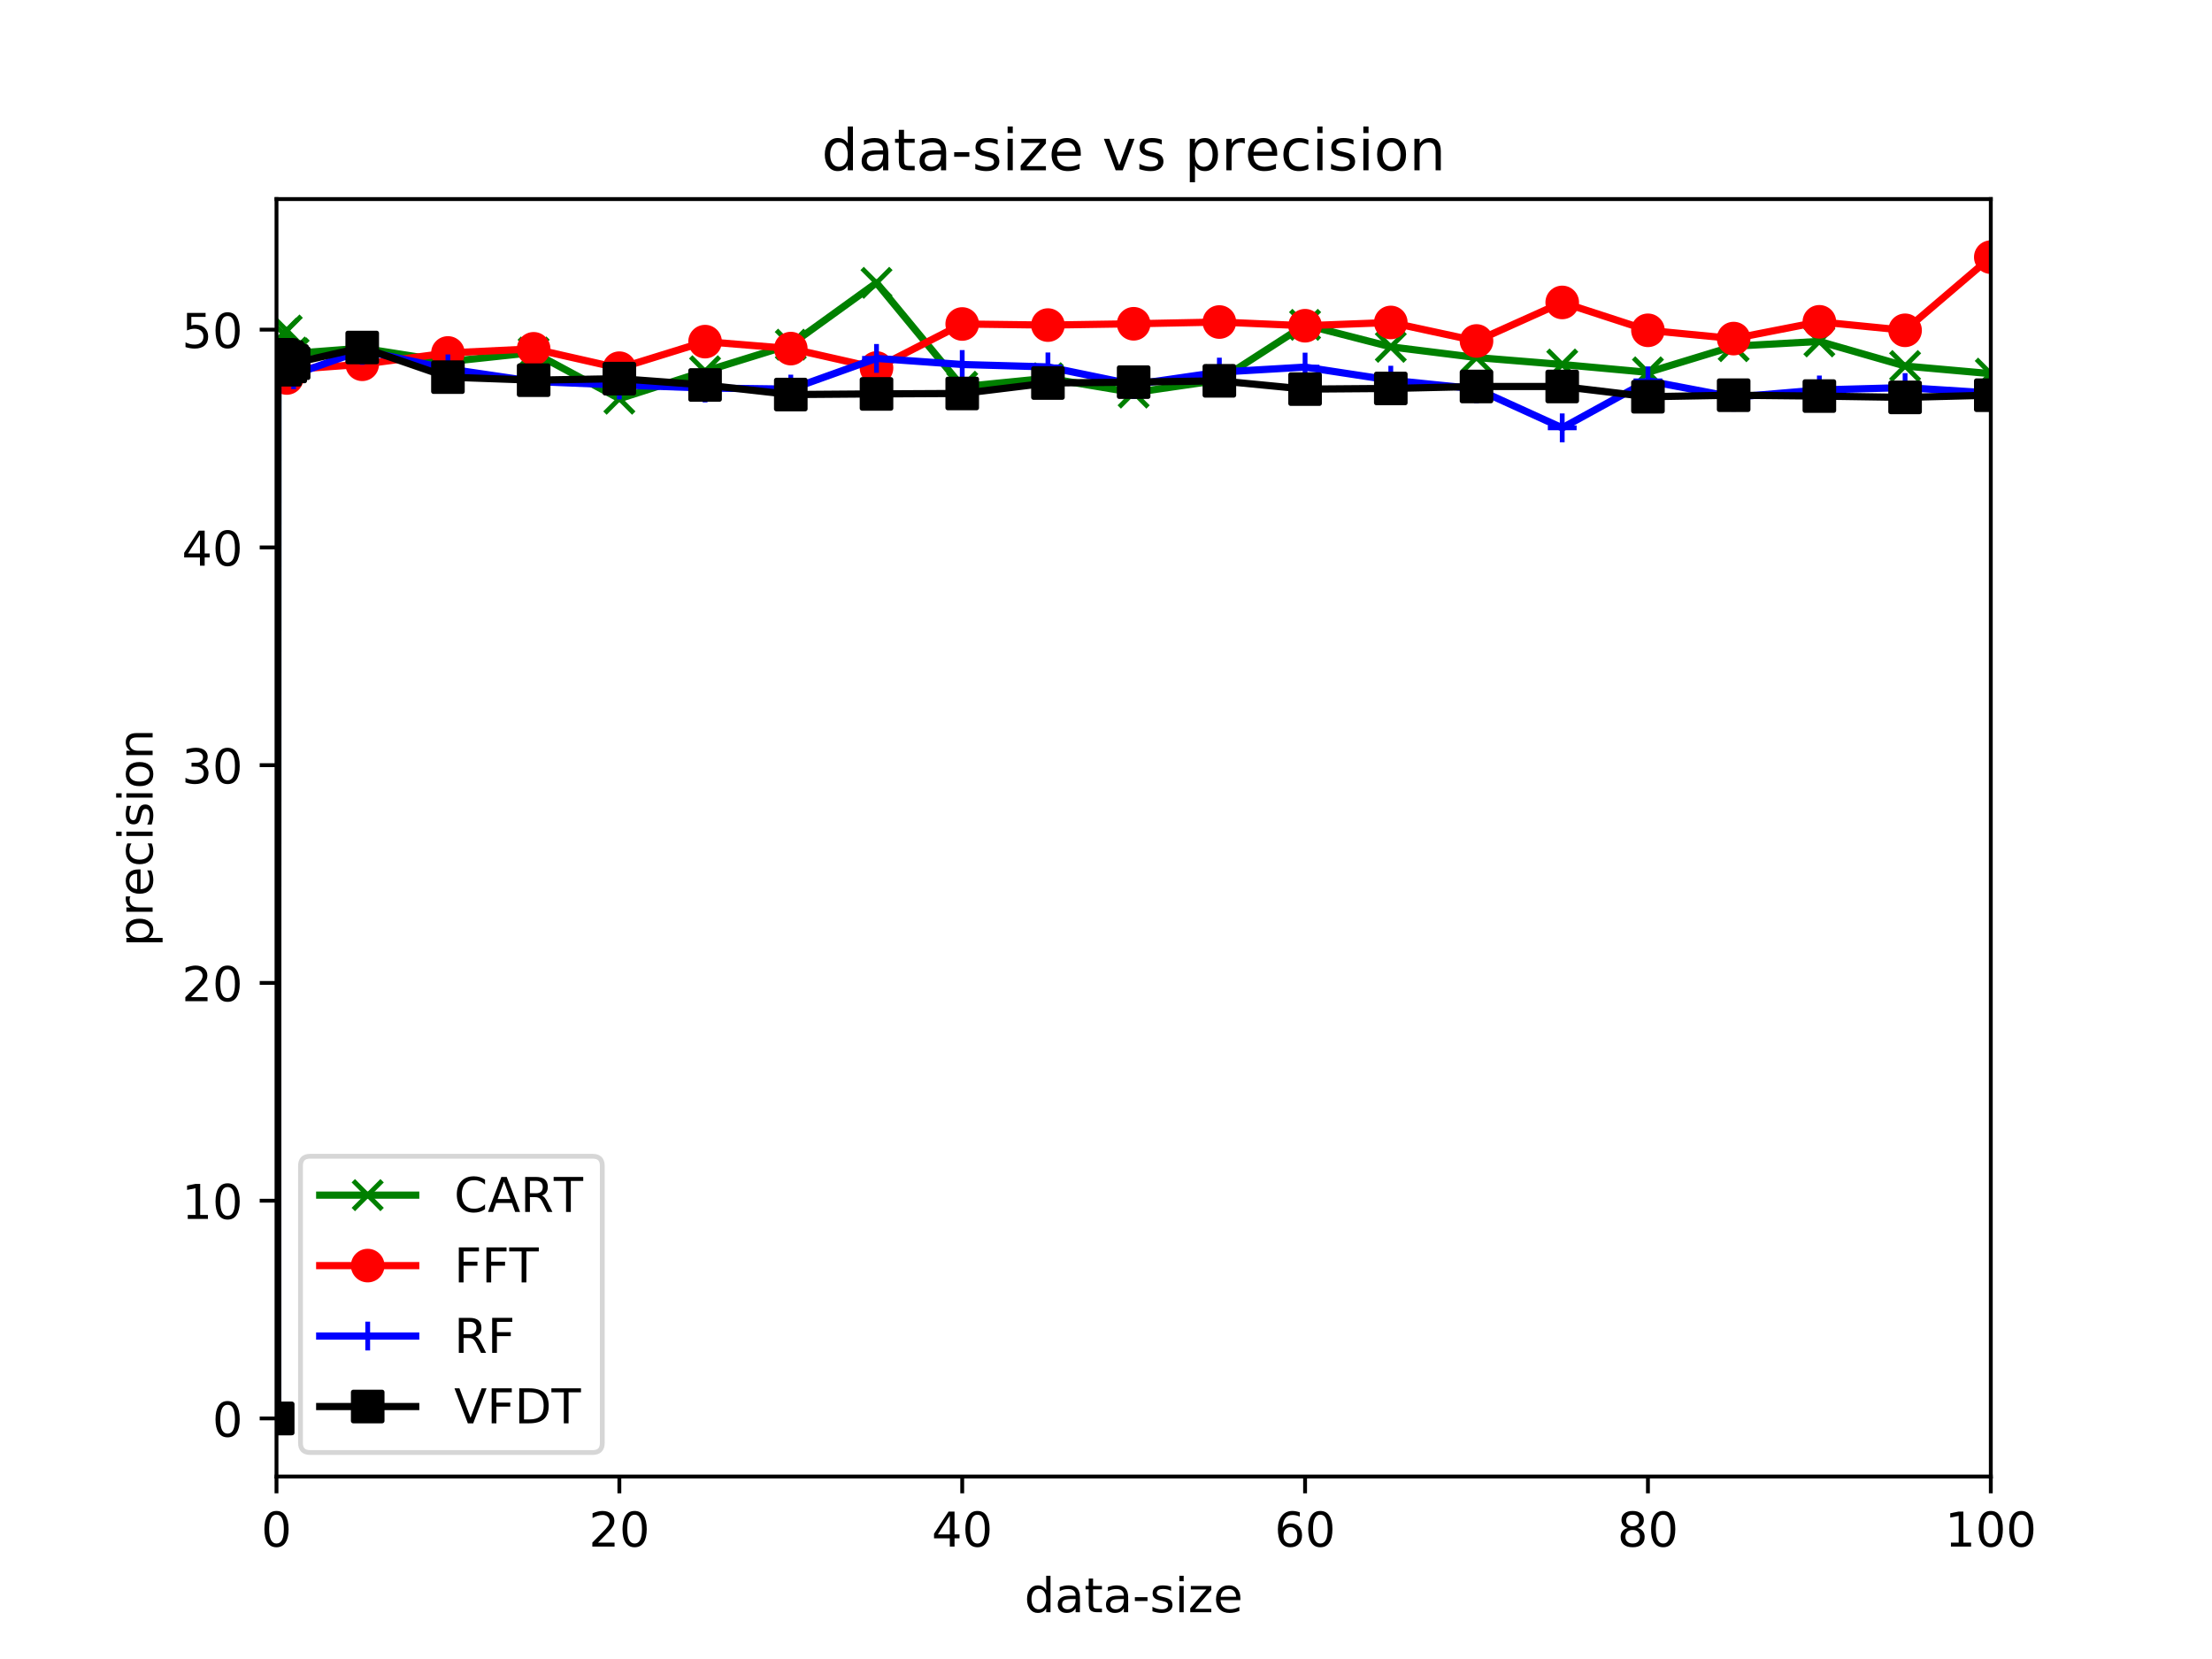 <?xml version="1.0" encoding="utf-8" standalone="no"?>
<!DOCTYPE svg PUBLIC "-//W3C//DTD SVG 1.1//EN"
  "http://www.w3.org/Graphics/SVG/1.1/DTD/svg11.dtd">
<!-- Created with matplotlib (https://matplotlib.org/) -->
<svg height="345.6pt" version="1.1" viewBox="0 0 460.8 345.6" width="460.8pt" xmlns="http://www.w3.org/2000/svg" xmlns:xlink="http://www.w3.org/1999/xlink">
 <defs>
  <style type="text/css">
*{stroke-linecap:butt;stroke-linejoin:round;}
  </style>
 </defs>
 <g id="figure_1">
  <g id="patch_1">
   <path d="M 0 345.6 
L 460.8 345.6 
L 460.8 0 
L 0 0 
z
" style="fill:#ffffff;"/>
  </g>
  <g id="axes_1">
   <g id="patch_2">
    <path d="M 57.6 307.584 
L 414.72 307.584 
L 414.72 41.472 
L 57.6 41.472 
z
" style="fill:#ffffff;"/>
   </g>
   <g id="matplotlib.axis_1">
    <g id="xtick_1">
     <g id="line2d_1">
      <defs>
       <path d="M 0 0 
L 0 3.5 
" id="mc6b68e8721" style="stroke:#000000;stroke-width:0.8;"/>
      </defs>
      <g>
       <use style="stroke:#000000;stroke-width:0.8;" x="57.6" xlink:href="#mc6b68e8721" y="307.584"/>
      </g>
     </g>
     <g id="text_1">
      <!-- 0 -->
      <defs>
       <path d="M 31.781 66.406 
Q 24.172 66.406 20.328 58.906 
Q 16.5 51.422 16.5 36.375 
Q 16.5 21.391 20.328 13.891 
Q 24.172 6.391 31.781 6.391 
Q 39.453 6.391 43.281 13.891 
Q 47.125 21.391 47.125 36.375 
Q 47.125 51.422 43.281 58.906 
Q 39.453 66.406 31.781 66.406 
z
M 31.781 74.219 
Q 44.047 74.219 50.516 64.516 
Q 56.984 54.828 56.984 36.375 
Q 56.984 17.969 50.516 8.266 
Q 44.047 -1.422 31.781 -1.422 
Q 19.531 -1.422 13.062 8.266 
Q 6.594 17.969 6.594 36.375 
Q 6.594 54.828 13.062 64.516 
Q 19.531 74.219 31.781 74.219 
z
" id="DejaVuSans-48"/>
      </defs>
      <g transform="translate(54.419 322.182)scale(0.1 -0.1)">
       <use xlink:href="#DejaVuSans-48"/>
      </g>
     </g>
    </g>
    <g id="xtick_2">
     <g id="line2d_2">
      <g>
       <use style="stroke:#000000;stroke-width:0.8;" x="129.024" xlink:href="#mc6b68e8721" y="307.584"/>
      </g>
     </g>
     <g id="text_2">
      <!-- 20 -->
      <defs>
       <path d="M 19.188 8.297 
L 53.609 8.297 
L 53.609 0 
L 7.328 0 
L 7.328 8.297 
Q 12.938 14.109 22.625 23.891 
Q 32.328 33.688 34.812 36.531 
Q 39.547 41.844 41.422 45.531 
Q 43.312 49.219 43.312 52.781 
Q 43.312 58.594 39.234 62.25 
Q 35.156 65.922 28.609 65.922 
Q 23.969 65.922 18.812 64.312 
Q 13.672 62.703 7.812 59.422 
L 7.812 69.391 
Q 13.766 71.781 18.938 73 
Q 24.125 74.219 28.422 74.219 
Q 39.75 74.219 46.484 68.547 
Q 53.219 62.891 53.219 53.422 
Q 53.219 48.922 51.531 44.891 
Q 49.859 40.875 45.406 35.406 
Q 44.188 33.984 37.641 27.219 
Q 31.109 20.453 19.188 8.297 
z
" id="DejaVuSans-50"/>
      </defs>
      <g transform="translate(122.662 322.182)scale(0.1 -0.1)">
       <use xlink:href="#DejaVuSans-50"/>
       <use x="63.623" xlink:href="#DejaVuSans-48"/>
      </g>
     </g>
    </g>
    <g id="xtick_3">
     <g id="line2d_3">
      <g>
       <use style="stroke:#000000;stroke-width:0.8;" x="200.448" xlink:href="#mc6b68e8721" y="307.584"/>
      </g>
     </g>
     <g id="text_3">
      <!-- 40 -->
      <defs>
       <path d="M 37.797 64.312 
L 12.891 25.391 
L 37.797 25.391 
z
M 35.203 72.906 
L 47.609 72.906 
L 47.609 25.391 
L 58.016 25.391 
L 58.016 17.188 
L 47.609 17.188 
L 47.609 0 
L 37.797 0 
L 37.797 17.188 
L 4.891 17.188 
L 4.891 26.703 
z
" id="DejaVuSans-52"/>
      </defs>
      <g transform="translate(194.085 322.182)scale(0.1 -0.1)">
       <use xlink:href="#DejaVuSans-52"/>
       <use x="63.623" xlink:href="#DejaVuSans-48"/>
      </g>
     </g>
    </g>
    <g id="xtick_4">
     <g id="line2d_4">
      <g>
       <use style="stroke:#000000;stroke-width:0.8;" x="271.872" xlink:href="#mc6b68e8721" y="307.584"/>
      </g>
     </g>
     <g id="text_4">
      <!-- 60 -->
      <defs>
       <path d="M 33.016 40.375 
Q 26.375 40.375 22.484 35.828 
Q 18.609 31.297 18.609 23.391 
Q 18.609 15.531 22.484 10.953 
Q 26.375 6.391 33.016 6.391 
Q 39.656 6.391 43.531 10.953 
Q 47.406 15.531 47.406 23.391 
Q 47.406 31.297 43.531 35.828 
Q 39.656 40.375 33.016 40.375 
z
M 52.594 71.297 
L 52.594 62.312 
Q 48.875 64.062 45.094 64.984 
Q 41.312 65.922 37.594 65.922 
Q 27.828 65.922 22.672 59.328 
Q 17.531 52.734 16.797 39.406 
Q 19.672 43.656 24.016 45.922 
Q 28.375 48.188 33.594 48.188 
Q 44.578 48.188 50.953 41.516 
Q 57.328 34.859 57.328 23.391 
Q 57.328 12.156 50.688 5.359 
Q 44.047 -1.422 33.016 -1.422 
Q 20.359 -1.422 13.672 8.266 
Q 6.984 17.969 6.984 36.375 
Q 6.984 53.656 15.188 63.938 
Q 23.391 74.219 37.203 74.219 
Q 40.922 74.219 44.703 73.484 
Q 48.484 72.75 52.594 71.297 
z
" id="DejaVuSans-54"/>
      </defs>
      <g transform="translate(265.51 322.182)scale(0.1 -0.1)">
       <use xlink:href="#DejaVuSans-54"/>
       <use x="63.623" xlink:href="#DejaVuSans-48"/>
      </g>
     </g>
    </g>
    <g id="xtick_5">
     <g id="line2d_5">
      <g>
       <use style="stroke:#000000;stroke-width:0.8;" x="343.296" xlink:href="#mc6b68e8721" y="307.584"/>
      </g>
     </g>
     <g id="text_5">
      <!-- 80 -->
      <defs>
       <path d="M 31.781 34.625 
Q 24.75 34.625 20.719 30.859 
Q 16.703 27.094 16.703 20.516 
Q 16.703 13.922 20.719 10.156 
Q 24.75 6.391 31.781 6.391 
Q 38.812 6.391 42.859 10.172 
Q 46.922 13.969 46.922 20.516 
Q 46.922 27.094 42.891 30.859 
Q 38.875 34.625 31.781 34.625 
z
M 21.922 38.812 
Q 15.578 40.375 12.031 44.719 
Q 8.5 49.078 8.5 55.328 
Q 8.5 64.062 14.719 69.141 
Q 20.953 74.219 31.781 74.219 
Q 42.672 74.219 48.875 69.141 
Q 55.078 64.062 55.078 55.328 
Q 55.078 49.078 51.531 44.719 
Q 48 40.375 41.703 38.812 
Q 48.828 37.156 52.797 32.312 
Q 56.781 27.484 56.781 20.516 
Q 56.781 9.906 50.312 4.234 
Q 43.844 -1.422 31.781 -1.422 
Q 19.734 -1.422 13.25 4.234 
Q 6.781 9.906 6.781 20.516 
Q 6.781 27.484 10.781 32.312 
Q 14.797 37.156 21.922 38.812 
z
M 18.312 54.391 
Q 18.312 48.734 21.844 45.562 
Q 25.391 42.391 31.781 42.391 
Q 38.141 42.391 41.719 45.562 
Q 45.312 48.734 45.312 54.391 
Q 45.312 60.062 41.719 63.234 
Q 38.141 66.406 31.781 66.406 
Q 25.391 66.406 21.844 63.234 
Q 18.312 60.062 18.312 54.391 
z
" id="DejaVuSans-56"/>
      </defs>
      <g transform="translate(336.933 322.182)scale(0.1 -0.1)">
       <use xlink:href="#DejaVuSans-56"/>
       <use x="63.623" xlink:href="#DejaVuSans-48"/>
      </g>
     </g>
    </g>
    <g id="xtick_6">
     <g id="line2d_6">
      <g>
       <use style="stroke:#000000;stroke-width:0.8;" x="414.72" xlink:href="#mc6b68e8721" y="307.584"/>
      </g>
     </g>
     <g id="text_6">
      <!-- 100 -->
      <defs>
       <path d="M 12.406 8.297 
L 28.516 8.297 
L 28.516 63.922 
L 10.984 60.406 
L 10.984 69.391 
L 28.422 72.906 
L 38.281 72.906 
L 38.281 8.297 
L 54.391 8.297 
L 54.391 0 
L 12.406 0 
z
" id="DejaVuSans-49"/>
      </defs>
      <g transform="translate(405.176 322.182)scale(0.1 -0.1)">
       <use xlink:href="#DejaVuSans-49"/>
       <use x="63.623" xlink:href="#DejaVuSans-48"/>
       <use x="127.246" xlink:href="#DejaVuSans-48"/>
      </g>
     </g>
    </g>
    <g id="text_7">
     <!-- data-size -->
     <defs>
      <path d="M 45.406 46.391 
L 45.406 75.984 
L 54.391 75.984 
L 54.391 0 
L 45.406 0 
L 45.406 8.203 
Q 42.578 3.328 38.25 0.953 
Q 33.938 -1.422 27.875 -1.422 
Q 17.969 -1.422 11.734 6.484 
Q 5.516 14.406 5.516 27.297 
Q 5.516 40.188 11.734 48.094 
Q 17.969 56 27.875 56 
Q 33.938 56 38.25 53.625 
Q 42.578 51.266 45.406 46.391 
z
M 14.797 27.297 
Q 14.797 17.391 18.875 11.75 
Q 22.953 6.109 30.078 6.109 
Q 37.203 6.109 41.297 11.75 
Q 45.406 17.391 45.406 27.297 
Q 45.406 37.203 41.297 42.844 
Q 37.203 48.484 30.078 48.484 
Q 22.953 48.484 18.875 42.844 
Q 14.797 37.203 14.797 27.297 
z
" id="DejaVuSans-100"/>
      <path d="M 34.281 27.484 
Q 23.391 27.484 19.188 25 
Q 14.984 22.516 14.984 16.5 
Q 14.984 11.719 18.141 8.906 
Q 21.297 6.109 26.703 6.109 
Q 34.188 6.109 38.703 11.406 
Q 43.219 16.703 43.219 25.484 
L 43.219 27.484 
z
M 52.203 31.203 
L 52.203 0 
L 43.219 0 
L 43.219 8.297 
Q 40.141 3.328 35.547 0.953 
Q 30.953 -1.422 24.312 -1.422 
Q 15.922 -1.422 10.953 3.297 
Q 6 8.016 6 15.922 
Q 6 25.141 12.172 29.828 
Q 18.359 34.516 30.609 34.516 
L 43.219 34.516 
L 43.219 35.406 
Q 43.219 41.609 39.141 45 
Q 35.062 48.391 27.688 48.391 
Q 23 48.391 18.547 47.266 
Q 14.109 46.141 10.016 43.891 
L 10.016 52.203 
Q 14.938 54.109 19.578 55.047 
Q 24.219 56 28.609 56 
Q 40.484 56 46.344 49.844 
Q 52.203 43.703 52.203 31.203 
z
" id="DejaVuSans-97"/>
      <path d="M 18.312 70.219 
L 18.312 54.688 
L 36.812 54.688 
L 36.812 47.703 
L 18.312 47.703 
L 18.312 18.016 
Q 18.312 11.328 20.141 9.422 
Q 21.969 7.516 27.594 7.516 
L 36.812 7.516 
L 36.812 0 
L 27.594 0 
Q 17.188 0 13.234 3.875 
Q 9.281 7.766 9.281 18.016 
L 9.281 47.703 
L 2.688 47.703 
L 2.688 54.688 
L 9.281 54.688 
L 9.281 70.219 
z
" id="DejaVuSans-116"/>
      <path d="M 4.891 31.391 
L 31.203 31.391 
L 31.203 23.391 
L 4.891 23.391 
z
" id="DejaVuSans-45"/>
      <path d="M 44.281 53.078 
L 44.281 44.578 
Q 40.484 46.531 36.375 47.5 
Q 32.281 48.484 27.875 48.484 
Q 21.188 48.484 17.844 46.438 
Q 14.5 44.391 14.5 40.281 
Q 14.5 37.156 16.891 35.375 
Q 19.281 33.594 26.516 31.984 
L 29.594 31.297 
Q 39.156 29.25 43.188 25.516 
Q 47.219 21.781 47.219 15.094 
Q 47.219 7.469 41.188 3.016 
Q 35.156 -1.422 24.609 -1.422 
Q 20.219 -1.422 15.453 -0.562 
Q 10.688 0.297 5.422 2 
L 5.422 11.281 
Q 10.406 8.688 15.234 7.391 
Q 20.062 6.109 24.812 6.109 
Q 31.156 6.109 34.562 8.281 
Q 37.984 10.453 37.984 14.406 
Q 37.984 18.062 35.516 20.016 
Q 33.062 21.969 24.703 23.781 
L 21.578 24.516 
Q 13.234 26.266 9.516 29.906 
Q 5.812 33.547 5.812 39.891 
Q 5.812 47.609 11.281 51.797 
Q 16.75 56 26.812 56 
Q 31.781 56 36.172 55.266 
Q 40.578 54.547 44.281 53.078 
z
" id="DejaVuSans-115"/>
      <path d="M 9.422 54.688 
L 18.406 54.688 
L 18.406 0 
L 9.422 0 
z
M 9.422 75.984 
L 18.406 75.984 
L 18.406 64.594 
L 9.422 64.594 
z
" id="DejaVuSans-105"/>
      <path d="M 5.516 54.688 
L 48.188 54.688 
L 48.188 46.484 
L 14.406 7.172 
L 48.188 7.172 
L 48.188 0 
L 4.297 0 
L 4.297 8.203 
L 38.094 47.516 
L 5.516 47.516 
z
" id="DejaVuSans-122"/>
      <path d="M 56.203 29.594 
L 56.203 25.203 
L 14.891 25.203 
Q 15.484 15.922 20.484 11.062 
Q 25.484 6.203 34.422 6.203 
Q 39.594 6.203 44.453 7.469 
Q 49.312 8.734 54.109 11.281 
L 54.109 2.781 
Q 49.266 0.734 44.188 -0.344 
Q 39.109 -1.422 33.891 -1.422 
Q 20.797 -1.422 13.156 6.188 
Q 5.516 13.812 5.516 26.812 
Q 5.516 40.234 12.766 48.109 
Q 20.016 56 32.328 56 
Q 43.359 56 49.781 48.891 
Q 56.203 41.797 56.203 29.594 
z
M 47.219 32.234 
Q 47.125 39.594 43.094 43.984 
Q 39.062 48.391 32.422 48.391 
Q 24.906 48.391 20.391 44.141 
Q 15.875 39.891 15.188 32.172 
z
" id="DejaVuSans-101"/>
     </defs>
     <g transform="translate(213.399 335.861)scale(0.1 -0.1)">
      <use xlink:href="#DejaVuSans-100"/>
      <use x="63.477" xlink:href="#DejaVuSans-97"/>
      <use x="124.756" xlink:href="#DejaVuSans-116"/>
      <use x="163.965" xlink:href="#DejaVuSans-97"/>
      <use x="225.244" xlink:href="#DejaVuSans-45"/>
      <use x="261.328" xlink:href="#DejaVuSans-115"/>
      <use x="313.428" xlink:href="#DejaVuSans-105"/>
      <use x="341.211" xlink:href="#DejaVuSans-122"/>
      <use x="393.701" xlink:href="#DejaVuSans-101"/>
     </g>
    </g>
   </g>
   <g id="matplotlib.axis_2">
    <g id="ytick_1">
     <g id="line2d_7">
      <defs>
       <path d="M 0 0 
L -3.5 0 
" id="ma8e14aadea" style="stroke:#000000;stroke-width:0.8;"/>
      </defs>
      <g>
       <use style="stroke:#000000;stroke-width:0.8;" x="57.6" xlink:href="#ma8e14aadea" y="295.488"/>
      </g>
     </g>
     <g id="text_8">
      <!-- 0 -->
      <g transform="translate(44.237 299.287)scale(0.1 -0.1)">
       <use xlink:href="#DejaVuSans-48"/>
      </g>
     </g>
    </g>
    <g id="ytick_2">
     <g id="line2d_8">
      <g>
       <use style="stroke:#000000;stroke-width:0.8;" x="57.6" xlink:href="#ma8e14aadea" y="250.125"/>
      </g>
     </g>
     <g id="text_9">
      <!-- 10 -->
      <g transform="translate(37.875 253.924)scale(0.1 -0.1)">
       <use xlink:href="#DejaVuSans-49"/>
       <use x="63.623" xlink:href="#DejaVuSans-48"/>
      </g>
     </g>
    </g>
    <g id="ytick_3">
     <g id="line2d_9">
      <g>
       <use style="stroke:#000000;stroke-width:0.8;" x="57.6" xlink:href="#ma8e14aadea" y="204.762"/>
      </g>
     </g>
     <g id="text_10">
      <!-- 20 -->
      <g transform="translate(37.875 208.562)scale(0.1 -0.1)">
       <use xlink:href="#DejaVuSans-50"/>
       <use x="63.623" xlink:href="#DejaVuSans-48"/>
      </g>
     </g>
    </g>
    <g id="ytick_4">
     <g id="line2d_10">
      <g>
       <use style="stroke:#000000;stroke-width:0.8;" x="57.6" xlink:href="#ma8e14aadea" y="159.399"/>
      </g>
     </g>
     <g id="text_11">
      <!-- 30 -->
      <defs>
       <path d="M 40.578 39.312 
Q 47.656 37.797 51.625 33 
Q 55.609 28.219 55.609 21.188 
Q 55.609 10.406 48.188 4.484 
Q 40.766 -1.422 27.094 -1.422 
Q 22.516 -1.422 17.656 -0.516 
Q 12.797 0.391 7.625 2.203 
L 7.625 11.719 
Q 11.719 9.328 16.594 8.109 
Q 21.484 6.891 26.812 6.891 
Q 36.078 6.891 40.938 10.547 
Q 45.797 14.203 45.797 21.188 
Q 45.797 27.641 41.281 31.266 
Q 36.766 34.906 28.719 34.906 
L 20.219 34.906 
L 20.219 43.016 
L 29.109 43.016 
Q 36.375 43.016 40.234 45.922 
Q 44.094 48.828 44.094 54.297 
Q 44.094 59.906 40.109 62.906 
Q 36.141 65.922 28.719 65.922 
Q 24.656 65.922 20.016 65.031 
Q 15.375 64.156 9.812 62.312 
L 9.812 71.094 
Q 15.438 72.656 20.344 73.438 
Q 25.25 74.219 29.594 74.219 
Q 40.828 74.219 47.359 69.109 
Q 53.906 64.016 53.906 55.328 
Q 53.906 49.266 50.438 45.094 
Q 46.969 40.922 40.578 39.312 
z
" id="DejaVuSans-51"/>
      </defs>
      <g transform="translate(37.875 163.199)scale(0.1 -0.1)">
       <use xlink:href="#DejaVuSans-51"/>
       <use x="63.623" xlink:href="#DejaVuSans-48"/>
      </g>
     </g>
    </g>
    <g id="ytick_5">
     <g id="line2d_11">
      <g>
       <use style="stroke:#000000;stroke-width:0.8;" x="57.6" xlink:href="#ma8e14aadea" y="114.037"/>
      </g>
     </g>
     <g id="text_12">
      <!-- 40 -->
      <g transform="translate(37.875 117.836)scale(0.1 -0.1)">
       <use xlink:href="#DejaVuSans-52"/>
       <use x="63.623" xlink:href="#DejaVuSans-48"/>
      </g>
     </g>
    </g>
    <g id="ytick_6">
     <g id="line2d_12">
      <g>
       <use style="stroke:#000000;stroke-width:0.8;" x="57.6" xlink:href="#ma8e14aadea" y="68.674"/>
      </g>
     </g>
     <g id="text_13">
      <!-- 50 -->
      <defs>
       <path d="M 10.797 72.906 
L 49.516 72.906 
L 49.516 64.594 
L 19.828 64.594 
L 19.828 46.734 
Q 21.969 47.469 24.109 47.828 
Q 26.266 48.188 28.422 48.188 
Q 40.625 48.188 47.75 41.5 
Q 54.891 34.812 54.891 23.391 
Q 54.891 11.625 47.562 5.094 
Q 40.234 -1.422 26.906 -1.422 
Q 22.312 -1.422 17.547 -0.641 
Q 12.797 0.141 7.719 1.703 
L 7.719 11.625 
Q 12.109 9.234 16.797 8.062 
Q 21.484 6.891 26.703 6.891 
Q 35.156 6.891 40.078 11.328 
Q 45.016 15.766 45.016 23.391 
Q 45.016 31 40.078 35.438 
Q 35.156 39.891 26.703 39.891 
Q 22.75 39.891 18.812 39.016 
Q 14.891 38.141 10.797 36.281 
z
" id="DejaVuSans-53"/>
      </defs>
      <g transform="translate(37.875 72.473)scale(0.1 -0.1)">
       <use xlink:href="#DejaVuSans-53"/>
       <use x="63.623" xlink:href="#DejaVuSans-48"/>
      </g>
     </g>
    </g>
    <g id="text_14">
     <!-- precision -->
     <defs>
      <path d="M 18.109 8.203 
L 18.109 -20.797 
L 9.078 -20.797 
L 9.078 54.688 
L 18.109 54.688 
L 18.109 46.391 
Q 20.953 51.266 25.266 53.625 
Q 29.594 56 35.594 56 
Q 45.562 56 51.781 48.094 
Q 58.016 40.188 58.016 27.297 
Q 58.016 14.406 51.781 6.484 
Q 45.562 -1.422 35.594 -1.422 
Q 29.594 -1.422 25.266 0.953 
Q 20.953 3.328 18.109 8.203 
z
M 48.688 27.297 
Q 48.688 37.203 44.609 42.844 
Q 40.531 48.484 33.406 48.484 
Q 26.266 48.484 22.188 42.844 
Q 18.109 37.203 18.109 27.297 
Q 18.109 17.391 22.188 11.75 
Q 26.266 6.109 33.406 6.109 
Q 40.531 6.109 44.609 11.75 
Q 48.688 17.391 48.688 27.297 
z
" id="DejaVuSans-112"/>
      <path d="M 41.109 46.297 
Q 39.594 47.172 37.812 47.578 
Q 36.031 48 33.891 48 
Q 26.266 48 22.188 43.047 
Q 18.109 38.094 18.109 28.812 
L 18.109 0 
L 9.078 0 
L 9.078 54.688 
L 18.109 54.688 
L 18.109 46.188 
Q 20.953 51.172 25.484 53.578 
Q 30.031 56 36.531 56 
Q 37.453 56 38.578 55.875 
Q 39.703 55.766 41.062 55.516 
z
" id="DejaVuSans-114"/>
      <path d="M 48.781 52.594 
L 48.781 44.188 
Q 44.969 46.297 41.141 47.344 
Q 37.312 48.391 33.406 48.391 
Q 24.656 48.391 19.812 42.844 
Q 14.984 37.312 14.984 27.297 
Q 14.984 17.281 19.812 11.734 
Q 24.656 6.203 33.406 6.203 
Q 37.312 6.203 41.141 7.25 
Q 44.969 8.297 48.781 10.406 
L 48.781 2.094 
Q 45.016 0.344 40.984 -0.531 
Q 36.969 -1.422 32.422 -1.422 
Q 20.062 -1.422 12.781 6.344 
Q 5.516 14.109 5.516 27.297 
Q 5.516 40.672 12.859 48.328 
Q 20.219 56 33.016 56 
Q 37.156 56 41.109 55.141 
Q 45.062 54.297 48.781 52.594 
z
" id="DejaVuSans-99"/>
      <path d="M 30.609 48.391 
Q 23.391 48.391 19.188 42.75 
Q 14.984 37.109 14.984 27.297 
Q 14.984 17.484 19.156 11.844 
Q 23.344 6.203 30.609 6.203 
Q 37.797 6.203 41.984 11.859 
Q 46.188 17.531 46.188 27.297 
Q 46.188 37.016 41.984 42.703 
Q 37.797 48.391 30.609 48.391 
z
M 30.609 56 
Q 42.328 56 49.016 48.375 
Q 55.719 40.766 55.719 27.297 
Q 55.719 13.875 49.016 6.219 
Q 42.328 -1.422 30.609 -1.422 
Q 18.844 -1.422 12.172 6.219 
Q 5.516 13.875 5.516 27.297 
Q 5.516 40.766 12.172 48.375 
Q 18.844 56 30.609 56 
z
" id="DejaVuSans-111"/>
      <path d="M 54.891 33.016 
L 54.891 0 
L 45.906 0 
L 45.906 32.719 
Q 45.906 40.484 42.875 44.328 
Q 39.844 48.188 33.797 48.188 
Q 26.516 48.188 22.312 43.547 
Q 18.109 38.922 18.109 30.906 
L 18.109 0 
L 9.078 0 
L 9.078 54.688 
L 18.109 54.688 
L 18.109 46.188 
Q 21.344 51.125 25.703 53.562 
Q 30.078 56 35.797 56 
Q 45.219 56 50.047 50.172 
Q 54.891 44.344 54.891 33.016 
z
" id="DejaVuSans-110"/>
     </defs>
     <g transform="translate(31.795 197.193)rotate(-90)scale(0.1 -0.1)">
      <use xlink:href="#DejaVuSans-112"/>
      <use x="63.477" xlink:href="#DejaVuSans-114"/>
      <use x="104.559" xlink:href="#DejaVuSans-101"/>
      <use x="166.082" xlink:href="#DejaVuSans-99"/>
      <use x="221.062" xlink:href="#DejaVuSans-105"/>
      <use x="248.846" xlink:href="#DejaVuSans-115"/>
      <use x="300.945" xlink:href="#DejaVuSans-105"/>
      <use x="328.729" xlink:href="#DejaVuSans-111"/>
      <use x="389.91" xlink:href="#DejaVuSans-110"/>
     </g>
    </g>
   </g>
   <g id="line2d_13">
    <path clip-path="url(#pf7e9e8a4db)" d="M 57.636 73.981 
L 57.671 295.488 
L 57.707 73.981 
L 57.743 73.981 
L 57.779 73.981 
L 57.814 73.981 
L 57.85 295.488 
L 57.886 73.981 
L 57.921 73.981 
L 57.957 73.981 
L 58.314 78.291 
L 58.671 78.109 
L 59.028 69.49 
L 59.386 76.431 
L 59.743 68.855 
L 60.1 74.889 
L 60.457 76.068 
L 60.814 73.437 
L 61.171 73.618 
L 75.456 72.53 
L 93.312 75.342 
L 111.168 73.437 
L 129.024 83.054 
L 146.88 77.338 
L 164.736 71.804 
L 182.592 58.921 
L 200.448 80.559 
L 218.304 78.79 
L 236.16 81.784 
L 254.016 79.198 
L 271.872 67.676 
L 289.728 72.257 
L 307.584 74.48 
L 325.44 75.932 
L 343.296 77.565 
L 361.152 72.121 
L 379.008 71.123 
L 396.864 76.249 
L 414.72 77.837 
" style="fill:none;stroke:#008000;stroke-linecap:square;stroke-width:1.5;"/>
    <defs>
     <path d="M -3 3 
L 3 -3 
M -3 -3 
L 3 3 
" id="m6e07861cd2" style="stroke:#008000;"/>
    </defs>
    <g clip-path="url(#pf7e9e8a4db)">
     <use style="fill:#008000;stroke:#008000;" x="57.636" xlink:href="#m6e07861cd2" y="73.981"/>
     <use style="fill:#008000;stroke:#008000;" x="57.671" xlink:href="#m6e07861cd2" y="295.488"/>
     <use style="fill:#008000;stroke:#008000;" x="57.707" xlink:href="#m6e07861cd2" y="73.981"/>
     <use style="fill:#008000;stroke:#008000;" x="57.743" xlink:href="#m6e07861cd2" y="73.981"/>
     <use style="fill:#008000;stroke:#008000;" x="57.779" xlink:href="#m6e07861cd2" y="73.981"/>
     <use style="fill:#008000;stroke:#008000;" x="57.814" xlink:href="#m6e07861cd2" y="73.981"/>
     <use style="fill:#008000;stroke:#008000;" x="57.85" xlink:href="#m6e07861cd2" y="295.488"/>
     <use style="fill:#008000;stroke:#008000;" x="57.886" xlink:href="#m6e07861cd2" y="73.981"/>
     <use style="fill:#008000;stroke:#008000;" x="57.921" xlink:href="#m6e07861cd2" y="73.981"/>
     <use style="fill:#008000;stroke:#008000;" x="57.957" xlink:href="#m6e07861cd2" y="73.981"/>
     <use style="fill:#008000;stroke:#008000;" x="58.314" xlink:href="#m6e07861cd2" y="78.291"/>
     <use style="fill:#008000;stroke:#008000;" x="58.671" xlink:href="#m6e07861cd2" y="78.109"/>
     <use style="fill:#008000;stroke:#008000;" x="59.028" xlink:href="#m6e07861cd2" y="69.49"/>
     <use style="fill:#008000;stroke:#008000;" x="59.386" xlink:href="#m6e07861cd2" y="76.431"/>
     <use style="fill:#008000;stroke:#008000;" x="59.743" xlink:href="#m6e07861cd2" y="68.855"/>
     <use style="fill:#008000;stroke:#008000;" x="60.1" xlink:href="#m6e07861cd2" y="74.889"/>
     <use style="fill:#008000;stroke:#008000;" x="60.457" xlink:href="#m6e07861cd2" y="76.068"/>
     <use style="fill:#008000;stroke:#008000;" x="60.814" xlink:href="#m6e07861cd2" y="73.437"/>
     <use style="fill:#008000;stroke:#008000;" x="61.171" xlink:href="#m6e07861cd2" y="73.618"/>
     <use style="fill:#008000;stroke:#008000;" x="75.456" xlink:href="#m6e07861cd2" y="72.53"/>
     <use style="fill:#008000;stroke:#008000;" x="93.312" xlink:href="#m6e07861cd2" y="75.342"/>
     <use style="fill:#008000;stroke:#008000;" x="111.168" xlink:href="#m6e07861cd2" y="73.437"/>
     <use style="fill:#008000;stroke:#008000;" x="129.024" xlink:href="#m6e07861cd2" y="83.054"/>
     <use style="fill:#008000;stroke:#008000;" x="146.88" xlink:href="#m6e07861cd2" y="77.338"/>
     <use style="fill:#008000;stroke:#008000;" x="164.736" xlink:href="#m6e07861cd2" y="71.804"/>
     <use style="fill:#008000;stroke:#008000;" x="182.592" xlink:href="#m6e07861cd2" y="58.921"/>
     <use style="fill:#008000;stroke:#008000;" x="200.448" xlink:href="#m6e07861cd2" y="80.559"/>
     <use style="fill:#008000;stroke:#008000;" x="218.304" xlink:href="#m6e07861cd2" y="78.79"/>
     <use style="fill:#008000;stroke:#008000;" x="236.16" xlink:href="#m6e07861cd2" y="81.784"/>
     <use style="fill:#008000;stroke:#008000;" x="254.016" xlink:href="#m6e07861cd2" y="79.198"/>
     <use style="fill:#008000;stroke:#008000;" x="271.872" xlink:href="#m6e07861cd2" y="67.676"/>
     <use style="fill:#008000;stroke:#008000;" x="289.728" xlink:href="#m6e07861cd2" y="72.257"/>
     <use style="fill:#008000;stroke:#008000;" x="307.584" xlink:href="#m6e07861cd2" y="74.48"/>
     <use style="fill:#008000;stroke:#008000;" x="325.44" xlink:href="#m6e07861cd2" y="75.932"/>
     <use style="fill:#008000;stroke:#008000;" x="343.296" xlink:href="#m6e07861cd2" y="77.565"/>
     <use style="fill:#008000;stroke:#008000;" x="361.152" xlink:href="#m6e07861cd2" y="72.121"/>
     <use style="fill:#008000;stroke:#008000;" x="379.008" xlink:href="#m6e07861cd2" y="71.123"/>
     <use style="fill:#008000;stroke:#008000;" x="396.864" xlink:href="#m6e07861cd2" y="76.249"/>
     <use style="fill:#008000;stroke:#008000;" x="414.72" xlink:href="#m6e07861cd2" y="77.837"/>
    </g>
   </g>
   <g id="line2d_14">
    <path clip-path="url(#pf7e9e8a4db)" d="M 57.636 75.796 
L 57.671 75.705 
L 57.707 75.206 
L 57.743 75.66 
L 57.779 75.66 
L 57.814 74.662 
L 57.85 78.336 
L 57.886 74.253 
L 57.921 74.48 
L 57.957 74.798 
L 58.314 75.75 
L 58.671 74.39 
L 59.028 76.113 
L 59.386 78.109 
L 59.743 78.744 
L 60.1 75.614 
L 60.457 76.703 
L 60.814 75.614 
L 61.171 76.93 
L 75.456 75.887 
L 93.312 73.528 
L 111.168 72.666 
L 129.024 76.703 
L 146.88 71.169 
L 164.736 72.62 
L 182.592 76.658 
L 200.448 67.494 
L 218.304 67.721 
L 236.16 67.449 
L 254.016 67.086 
L 271.872 67.857 
L 289.728 67.177 
L 307.584 71.033 
L 325.44 63.003 
L 343.296 68.81 
L 361.152 70.534 
L 379.008 67.041 
L 396.864 68.81 
L 414.72 53.568 
" style="fill:none;stroke:#ff0000;stroke-linecap:square;stroke-width:1.5;"/>
    <defs>
     <path d="M 0 3 
C 0.796 3 1.559 2.684 2.121 2.121 
C 2.684 1.559 3 0.796 3 0 
C 3 -0.796 2.684 -1.559 2.121 -2.121 
C 1.559 -2.684 0.796 -3 0 -3 
C -0.796 -3 -1.559 -2.684 -2.121 -2.121 
C -2.684 -1.559 -3 -0.796 -3 0 
C -3 0.796 -2.684 1.559 -2.121 2.121 
C -1.559 2.684 -0.796 3 0 3 
z
" id="me95a64d9bf" style="stroke:#ff0000;"/>
    </defs>
    <g clip-path="url(#pf7e9e8a4db)">
     <use style="fill:#ff0000;stroke:#ff0000;" x="57.636" xlink:href="#me95a64d9bf" y="75.796"/>
     <use style="fill:#ff0000;stroke:#ff0000;" x="57.671" xlink:href="#me95a64d9bf" y="75.705"/>
     <use style="fill:#ff0000;stroke:#ff0000;" x="57.707" xlink:href="#me95a64d9bf" y="75.206"/>
     <use style="fill:#ff0000;stroke:#ff0000;" x="57.743" xlink:href="#me95a64d9bf" y="75.66"/>
     <use style="fill:#ff0000;stroke:#ff0000;" x="57.779" xlink:href="#me95a64d9bf" y="75.66"/>
     <use style="fill:#ff0000;stroke:#ff0000;" x="57.814" xlink:href="#me95a64d9bf" y="74.662"/>
     <use style="fill:#ff0000;stroke:#ff0000;" x="57.85" xlink:href="#me95a64d9bf" y="78.336"/>
     <use style="fill:#ff0000;stroke:#ff0000;" x="57.886" xlink:href="#me95a64d9bf" y="74.253"/>
     <use style="fill:#ff0000;stroke:#ff0000;" x="57.921" xlink:href="#me95a64d9bf" y="74.48"/>
     <use style="fill:#ff0000;stroke:#ff0000;" x="57.957" xlink:href="#me95a64d9bf" y="74.798"/>
     <use style="fill:#ff0000;stroke:#ff0000;" x="58.314" xlink:href="#me95a64d9bf" y="75.75"/>
     <use style="fill:#ff0000;stroke:#ff0000;" x="58.671" xlink:href="#me95a64d9bf" y="74.39"/>
     <use style="fill:#ff0000;stroke:#ff0000;" x="59.028" xlink:href="#me95a64d9bf" y="76.113"/>
     <use style="fill:#ff0000;stroke:#ff0000;" x="59.386" xlink:href="#me95a64d9bf" y="78.109"/>
     <use style="fill:#ff0000;stroke:#ff0000;" x="59.743" xlink:href="#me95a64d9bf" y="78.744"/>
     <use style="fill:#ff0000;stroke:#ff0000;" x="60.1" xlink:href="#me95a64d9bf" y="75.614"/>
     <use style="fill:#ff0000;stroke:#ff0000;" x="60.457" xlink:href="#me95a64d9bf" y="76.703"/>
     <use style="fill:#ff0000;stroke:#ff0000;" x="60.814" xlink:href="#me95a64d9bf" y="75.614"/>
     <use style="fill:#ff0000;stroke:#ff0000;" x="61.171" xlink:href="#me95a64d9bf" y="76.93"/>
     <use style="fill:#ff0000;stroke:#ff0000;" x="75.456" xlink:href="#me95a64d9bf" y="75.887"/>
     <use style="fill:#ff0000;stroke:#ff0000;" x="93.312" xlink:href="#me95a64d9bf" y="73.528"/>
     <use style="fill:#ff0000;stroke:#ff0000;" x="111.168" xlink:href="#me95a64d9bf" y="72.666"/>
     <use style="fill:#ff0000;stroke:#ff0000;" x="129.024" xlink:href="#me95a64d9bf" y="76.703"/>
     <use style="fill:#ff0000;stroke:#ff0000;" x="146.88" xlink:href="#me95a64d9bf" y="71.169"/>
     <use style="fill:#ff0000;stroke:#ff0000;" x="164.736" xlink:href="#me95a64d9bf" y="72.62"/>
     <use style="fill:#ff0000;stroke:#ff0000;" x="182.592" xlink:href="#me95a64d9bf" y="76.658"/>
     <use style="fill:#ff0000;stroke:#ff0000;" x="200.448" xlink:href="#me95a64d9bf" y="67.494"/>
     <use style="fill:#ff0000;stroke:#ff0000;" x="218.304" xlink:href="#me95a64d9bf" y="67.721"/>
     <use style="fill:#ff0000;stroke:#ff0000;" x="236.16" xlink:href="#me95a64d9bf" y="67.449"/>
     <use style="fill:#ff0000;stroke:#ff0000;" x="254.016" xlink:href="#me95a64d9bf" y="67.086"/>
     <use style="fill:#ff0000;stroke:#ff0000;" x="271.872" xlink:href="#me95a64d9bf" y="67.857"/>
     <use style="fill:#ff0000;stroke:#ff0000;" x="289.728" xlink:href="#me95a64d9bf" y="67.177"/>
     <use style="fill:#ff0000;stroke:#ff0000;" x="307.584" xlink:href="#me95a64d9bf" y="71.033"/>
     <use style="fill:#ff0000;stroke:#ff0000;" x="325.44" xlink:href="#me95a64d9bf" y="63.003"/>
     <use style="fill:#ff0000;stroke:#ff0000;" x="343.296" xlink:href="#me95a64d9bf" y="68.81"/>
     <use style="fill:#ff0000;stroke:#ff0000;" x="361.152" xlink:href="#me95a64d9bf" y="70.534"/>
     <use style="fill:#ff0000;stroke:#ff0000;" x="379.008" xlink:href="#me95a64d9bf" y="67.041"/>
     <use style="fill:#ff0000;stroke:#ff0000;" x="396.864" xlink:href="#me95a64d9bf" y="68.81"/>
     <use style="fill:#ff0000;stroke:#ff0000;" x="414.72" xlink:href="#me95a64d9bf" y="53.568"/>
    </g>
   </g>
   <g id="line2d_15">
    <path clip-path="url(#pf7e9e8a4db)" d="M 57.636 73.981 
L 57.671 295.488 
L 57.707 73.981 
L 57.743 73.981 
L 57.779 73.981 
L 57.814 73.981 
L 57.85 295.488 
L 57.886 73.981 
L 57.921 73.981 
L 57.957 73.981 
L 58.314 74.072 
L 58.671 75.75 
L 59.028 75.342 
L 59.386 76.93 
L 59.743 76.159 
L 60.1 75.841 
L 60.457 75.478 
L 60.814 76.34 
L 61.171 78.064 
L 75.456 72.983 
L 93.312 76.839 
L 111.168 79.47 
L 129.024 80.196 
L 146.88 80.831 
L 164.736 81.058 
L 182.592 74.662 
L 200.448 75.932 
L 218.304 76.431 
L 236.16 80.105 
L 254.016 77.52 
L 271.872 76.476 
L 289.728 79.198 
L 307.584 81.013 
L 325.44 89.132 
L 343.296 79.334 
L 361.152 82.736 
L 379.008 81.239 
L 396.864 80.74 
L 414.72 81.874 
" style="fill:none;stroke:#0000ff;stroke-linecap:square;stroke-width:1.5;"/>
    <defs>
     <path d="M -3 0 
L 3 0 
M 0 3 
L 0 -3 
" id="m16ed814e3a" style="stroke:#0000ff;"/>
    </defs>
    <g clip-path="url(#pf7e9e8a4db)">
     <use style="fill:#0000ff;stroke:#0000ff;" x="57.636" xlink:href="#m16ed814e3a" y="73.981"/>
     <use style="fill:#0000ff;stroke:#0000ff;" x="57.671" xlink:href="#m16ed814e3a" y="295.488"/>
     <use style="fill:#0000ff;stroke:#0000ff;" x="57.707" xlink:href="#m16ed814e3a" y="73.981"/>
     <use style="fill:#0000ff;stroke:#0000ff;" x="57.743" xlink:href="#m16ed814e3a" y="73.981"/>
     <use style="fill:#0000ff;stroke:#0000ff;" x="57.779" xlink:href="#m16ed814e3a" y="73.981"/>
     <use style="fill:#0000ff;stroke:#0000ff;" x="57.814" xlink:href="#m16ed814e3a" y="73.981"/>
     <use style="fill:#0000ff;stroke:#0000ff;" x="57.85" xlink:href="#m16ed814e3a" y="295.488"/>
     <use style="fill:#0000ff;stroke:#0000ff;" x="57.886" xlink:href="#m16ed814e3a" y="73.981"/>
     <use style="fill:#0000ff;stroke:#0000ff;" x="57.921" xlink:href="#m16ed814e3a" y="73.981"/>
     <use style="fill:#0000ff;stroke:#0000ff;" x="57.957" xlink:href="#m16ed814e3a" y="73.981"/>
     <use style="fill:#0000ff;stroke:#0000ff;" x="58.314" xlink:href="#m16ed814e3a" y="74.072"/>
     <use style="fill:#0000ff;stroke:#0000ff;" x="58.671" xlink:href="#m16ed814e3a" y="75.75"/>
     <use style="fill:#0000ff;stroke:#0000ff;" x="59.028" xlink:href="#m16ed814e3a" y="75.342"/>
     <use style="fill:#0000ff;stroke:#0000ff;" x="59.386" xlink:href="#m16ed814e3a" y="76.93"/>
     <use style="fill:#0000ff;stroke:#0000ff;" x="59.743" xlink:href="#m16ed814e3a" y="76.159"/>
     <use style="fill:#0000ff;stroke:#0000ff;" x="60.1" xlink:href="#m16ed814e3a" y="75.841"/>
     <use style="fill:#0000ff;stroke:#0000ff;" x="60.457" xlink:href="#m16ed814e3a" y="75.478"/>
     <use style="fill:#0000ff;stroke:#0000ff;" x="60.814" xlink:href="#m16ed814e3a" y="76.34"/>
     <use style="fill:#0000ff;stroke:#0000ff;" x="61.171" xlink:href="#m16ed814e3a" y="78.064"/>
     <use style="fill:#0000ff;stroke:#0000ff;" x="75.456" xlink:href="#m16ed814e3a" y="72.983"/>
     <use style="fill:#0000ff;stroke:#0000ff;" x="93.312" xlink:href="#m16ed814e3a" y="76.839"/>
     <use style="fill:#0000ff;stroke:#0000ff;" x="111.168" xlink:href="#m16ed814e3a" y="79.47"/>
     <use style="fill:#0000ff;stroke:#0000ff;" x="129.024" xlink:href="#m16ed814e3a" y="80.196"/>
     <use style="fill:#0000ff;stroke:#0000ff;" x="146.88" xlink:href="#m16ed814e3a" y="80.831"/>
     <use style="fill:#0000ff;stroke:#0000ff;" x="164.736" xlink:href="#m16ed814e3a" y="81.058"/>
     <use style="fill:#0000ff;stroke:#0000ff;" x="182.592" xlink:href="#m16ed814e3a" y="74.662"/>
     <use style="fill:#0000ff;stroke:#0000ff;" x="200.448" xlink:href="#m16ed814e3a" y="75.932"/>
     <use style="fill:#0000ff;stroke:#0000ff;" x="218.304" xlink:href="#m16ed814e3a" y="76.431"/>
     <use style="fill:#0000ff;stroke:#0000ff;" x="236.16" xlink:href="#m16ed814e3a" y="80.105"/>
     <use style="fill:#0000ff;stroke:#0000ff;" x="254.016" xlink:href="#m16ed814e3a" y="77.52"/>
     <use style="fill:#0000ff;stroke:#0000ff;" x="271.872" xlink:href="#m16ed814e3a" y="76.476"/>
     <use style="fill:#0000ff;stroke:#0000ff;" x="289.728" xlink:href="#m16ed814e3a" y="79.198"/>
     <use style="fill:#0000ff;stroke:#0000ff;" x="307.584" xlink:href="#m16ed814e3a" y="81.013"/>
     <use style="fill:#0000ff;stroke:#0000ff;" x="325.44" xlink:href="#m16ed814e3a" y="89.132"/>
     <use style="fill:#0000ff;stroke:#0000ff;" x="343.296" xlink:href="#m16ed814e3a" y="79.334"/>
     <use style="fill:#0000ff;stroke:#0000ff;" x="361.152" xlink:href="#m16ed814e3a" y="82.736"/>
     <use style="fill:#0000ff;stroke:#0000ff;" x="379.008" xlink:href="#m16ed814e3a" y="81.239"/>
     <use style="fill:#0000ff;stroke:#0000ff;" x="396.864" xlink:href="#m16ed814e3a" y="80.74"/>
     <use style="fill:#0000ff;stroke:#0000ff;" x="414.72" xlink:href="#m16ed814e3a" y="81.874"/>
    </g>
   </g>
   <g id="line2d_16">
    <path clip-path="url(#pf7e9e8a4db)" d="M 57.636 73.981 
L 57.671 295.488 
L 57.707 73.981 
L 57.743 73.981 
L 57.779 73.981 
L 57.814 73.981 
L 57.85 295.488 
L 57.886 73.981 
L 57.921 73.981 
L 57.957 73.981 
L 58.314 73.981 
L 58.671 73.981 
L 59.028 76.748 
L 59.386 77.021 
L 59.743 74.39 
L 60.1 74.843 
L 60.457 76.34 
L 60.814 75.206 
L 61.171 75.66 
L 75.456 72.394 
L 93.312 78.563 
L 111.168 79.198 
L 129.024 78.88 
L 146.88 80.196 
L 164.736 82.192 
L 182.592 82.056 
L 200.448 81.965 
L 218.304 79.788 
L 236.16 79.606 
L 254.016 79.334 
L 271.872 81.058 
L 289.728 80.922 
L 307.584 80.514 
L 325.44 80.514 
L 343.296 82.646 
L 361.152 82.328 
L 379.008 82.509 
L 396.864 82.782 
L 414.72 82.328 
" style="fill:none;stroke:#000000;stroke-linecap:square;stroke-width:1.5;"/>
    <defs>
     <path d="M -3 3 
L 3 3 
L 3 -3 
L -3 -3 
z
" id="m1c5c3e569a" style="stroke:#000000;stroke-linejoin:miter;"/>
    </defs>
    <g clip-path="url(#pf7e9e8a4db)">
     <use style="stroke:#000000;stroke-linejoin:miter;" x="57.636" xlink:href="#m1c5c3e569a" y="73.981"/>
     <use style="stroke:#000000;stroke-linejoin:miter;" x="57.671" xlink:href="#m1c5c3e569a" y="295.488"/>
     <use style="stroke:#000000;stroke-linejoin:miter;" x="57.707" xlink:href="#m1c5c3e569a" y="73.981"/>
     <use style="stroke:#000000;stroke-linejoin:miter;" x="57.743" xlink:href="#m1c5c3e569a" y="73.981"/>
     <use style="stroke:#000000;stroke-linejoin:miter;" x="57.779" xlink:href="#m1c5c3e569a" y="73.981"/>
     <use style="stroke:#000000;stroke-linejoin:miter;" x="57.814" xlink:href="#m1c5c3e569a" y="73.981"/>
     <use style="stroke:#000000;stroke-linejoin:miter;" x="57.85" xlink:href="#m1c5c3e569a" y="295.488"/>
     <use style="stroke:#000000;stroke-linejoin:miter;" x="57.886" xlink:href="#m1c5c3e569a" y="73.981"/>
     <use style="stroke:#000000;stroke-linejoin:miter;" x="57.921" xlink:href="#m1c5c3e569a" y="73.981"/>
     <use style="stroke:#000000;stroke-linejoin:miter;" x="57.957" xlink:href="#m1c5c3e569a" y="73.981"/>
     <use style="stroke:#000000;stroke-linejoin:miter;" x="58.314" xlink:href="#m1c5c3e569a" y="73.981"/>
     <use style="stroke:#000000;stroke-linejoin:miter;" x="58.671" xlink:href="#m1c5c3e569a" y="73.981"/>
     <use style="stroke:#000000;stroke-linejoin:miter;" x="59.028" xlink:href="#m1c5c3e569a" y="76.748"/>
     <use style="stroke:#000000;stroke-linejoin:miter;" x="59.386" xlink:href="#m1c5c3e569a" y="77.021"/>
     <use style="stroke:#000000;stroke-linejoin:miter;" x="59.743" xlink:href="#m1c5c3e569a" y="74.39"/>
     <use style="stroke:#000000;stroke-linejoin:miter;" x="60.1" xlink:href="#m1c5c3e569a" y="74.843"/>
     <use style="stroke:#000000;stroke-linejoin:miter;" x="60.457" xlink:href="#m1c5c3e569a" y="76.34"/>
     <use style="stroke:#000000;stroke-linejoin:miter;" x="60.814" xlink:href="#m1c5c3e569a" y="75.206"/>
     <use style="stroke:#000000;stroke-linejoin:miter;" x="61.171" xlink:href="#m1c5c3e569a" y="75.66"/>
     <use style="stroke:#000000;stroke-linejoin:miter;" x="75.456" xlink:href="#m1c5c3e569a" y="72.394"/>
     <use style="stroke:#000000;stroke-linejoin:miter;" x="93.312" xlink:href="#m1c5c3e569a" y="78.563"/>
     <use style="stroke:#000000;stroke-linejoin:miter;" x="111.168" xlink:href="#m1c5c3e569a" y="79.198"/>
     <use style="stroke:#000000;stroke-linejoin:miter;" x="129.024" xlink:href="#m1c5c3e569a" y="78.88"/>
     <use style="stroke:#000000;stroke-linejoin:miter;" x="146.88" xlink:href="#m1c5c3e569a" y="80.196"/>
     <use style="stroke:#000000;stroke-linejoin:miter;" x="164.736" xlink:href="#m1c5c3e569a" y="82.192"/>
     <use style="stroke:#000000;stroke-linejoin:miter;" x="182.592" xlink:href="#m1c5c3e569a" y="82.056"/>
     <use style="stroke:#000000;stroke-linejoin:miter;" x="200.448" xlink:href="#m1c5c3e569a" y="81.965"/>
     <use style="stroke:#000000;stroke-linejoin:miter;" x="218.304" xlink:href="#m1c5c3e569a" y="79.788"/>
     <use style="stroke:#000000;stroke-linejoin:miter;" x="236.16" xlink:href="#m1c5c3e569a" y="79.606"/>
     <use style="stroke:#000000;stroke-linejoin:miter;" x="254.016" xlink:href="#m1c5c3e569a" y="79.334"/>
     <use style="stroke:#000000;stroke-linejoin:miter;" x="271.872" xlink:href="#m1c5c3e569a" y="81.058"/>
     <use style="stroke:#000000;stroke-linejoin:miter;" x="289.728" xlink:href="#m1c5c3e569a" y="80.922"/>
     <use style="stroke:#000000;stroke-linejoin:miter;" x="307.584" xlink:href="#m1c5c3e569a" y="80.514"/>
     <use style="stroke:#000000;stroke-linejoin:miter;" x="325.44" xlink:href="#m1c5c3e569a" y="80.514"/>
     <use style="stroke:#000000;stroke-linejoin:miter;" x="343.296" xlink:href="#m1c5c3e569a" y="82.646"/>
     <use style="stroke:#000000;stroke-linejoin:miter;" x="361.152" xlink:href="#m1c5c3e569a" y="82.328"/>
     <use style="stroke:#000000;stroke-linejoin:miter;" x="379.008" xlink:href="#m1c5c3e569a" y="82.509"/>
     <use style="stroke:#000000;stroke-linejoin:miter;" x="396.864" xlink:href="#m1c5c3e569a" y="82.782"/>
     <use style="stroke:#000000;stroke-linejoin:miter;" x="414.72" xlink:href="#m1c5c3e569a" y="82.328"/>
    </g>
   </g>
   <g id="patch_3">
    <path d="M 57.6 307.584 
L 57.6 41.472 
" style="fill:none;stroke:#000000;stroke-linecap:square;stroke-linejoin:miter;stroke-width:0.8;"/>
   </g>
   <g id="patch_4">
    <path d="M 414.72 307.584 
L 414.72 41.472 
" style="fill:none;stroke:#000000;stroke-linecap:square;stroke-linejoin:miter;stroke-width:0.8;"/>
   </g>
   <g id="patch_5">
    <path d="M 57.6 307.584 
L 414.72 307.584 
" style="fill:none;stroke:#000000;stroke-linecap:square;stroke-linejoin:miter;stroke-width:0.8;"/>
   </g>
   <g id="patch_6">
    <path d="M 57.6 41.472 
L 414.72 41.472 
" style="fill:none;stroke:#000000;stroke-linecap:square;stroke-linejoin:miter;stroke-width:0.8;"/>
   </g>
   <g id="text_15">
    <!-- data-size vs precision -->
    <defs>
     <path id="DejaVuSans-32"/>
     <path d="M 2.984 54.688 
L 12.5 54.688 
L 29.594 8.797 
L 46.688 54.688 
L 56.203 54.688 
L 35.688 0 
L 23.484 0 
z
" id="DejaVuSans-118"/>
    </defs>
    <g transform="translate(171.158 35.472)scale(0.12 -0.12)">
     <use xlink:href="#DejaVuSans-100"/>
     <use x="63.477" xlink:href="#DejaVuSans-97"/>
     <use x="124.756" xlink:href="#DejaVuSans-116"/>
     <use x="163.965" xlink:href="#DejaVuSans-97"/>
     <use x="225.244" xlink:href="#DejaVuSans-45"/>
     <use x="261.328" xlink:href="#DejaVuSans-115"/>
     <use x="313.428" xlink:href="#DejaVuSans-105"/>
     <use x="341.211" xlink:href="#DejaVuSans-122"/>
     <use x="393.701" xlink:href="#DejaVuSans-101"/>
     <use x="455.225" xlink:href="#DejaVuSans-32"/>
     <use x="487.012" xlink:href="#DejaVuSans-118"/>
     <use x="546.191" xlink:href="#DejaVuSans-115"/>
     <use x="598.291" xlink:href="#DejaVuSans-32"/>
     <use x="630.078" xlink:href="#DejaVuSans-112"/>
     <use x="693.555" xlink:href="#DejaVuSans-114"/>
     <use x="734.637" xlink:href="#DejaVuSans-101"/>
     <use x="796.16" xlink:href="#DejaVuSans-99"/>
     <use x="851.141" xlink:href="#DejaVuSans-105"/>
     <use x="878.924" xlink:href="#DejaVuSans-115"/>
     <use x="931.023" xlink:href="#DejaVuSans-105"/>
     <use x="958.807" xlink:href="#DejaVuSans-111"/>
     <use x="1019.988" xlink:href="#DejaVuSans-110"/>
    </g>
   </g>
   <g id="legend_1">
    <g id="patch_7">
     <path d="M 64.6 302.584 
L 123.469 302.584 
Q 125.469 302.584 125.469 300.584 
L 125.469 242.871 
Q 125.469 240.871 123.469 240.871 
L 64.6 240.871 
Q 62.6 240.871 62.6 242.871 
L 62.6 300.584 
Q 62.6 302.584 64.6 302.584 
z
" style="fill:#ffffff;opacity:0.8;stroke:#cccccc;stroke-linejoin:miter;"/>
    </g>
    <g id="line2d_17">
     <path d="M 66.6 248.97 
L 86.6 248.97 
" style="fill:none;stroke:#008000;stroke-linecap:square;stroke-width:1.5;"/>
    </g>
    <g id="line2d_18">
     <g>
      <use style="fill:#008000;stroke:#008000;" x="76.6" xlink:href="#m6e07861cd2" y="248.97"/>
     </g>
    </g>
    <g id="text_16">
     <!-- CART -->
     <defs>
      <path d="M 64.406 67.281 
L 64.406 56.891 
Q 59.422 61.531 53.781 63.812 
Q 48.141 66.109 41.797 66.109 
Q 29.297 66.109 22.656 58.469 
Q 16.016 50.828 16.016 36.375 
Q 16.016 21.969 22.656 14.328 
Q 29.297 6.688 41.797 6.688 
Q 48.141 6.688 53.781 8.984 
Q 59.422 11.281 64.406 15.922 
L 64.406 5.609 
Q 59.234 2.094 53.438 0.328 
Q 47.656 -1.422 41.219 -1.422 
Q 24.656 -1.422 15.125 8.703 
Q 5.609 18.844 5.609 36.375 
Q 5.609 53.953 15.125 64.078 
Q 24.656 74.219 41.219 74.219 
Q 47.75 74.219 53.531 72.484 
Q 59.328 70.75 64.406 67.281 
z
" id="DejaVuSans-67"/>
      <path d="M 34.188 63.188 
L 20.797 26.906 
L 47.609 26.906 
z
M 28.609 72.906 
L 39.797 72.906 
L 67.578 0 
L 57.328 0 
L 50.688 18.703 
L 17.828 18.703 
L 11.188 0 
L 0.781 0 
z
" id="DejaVuSans-65"/>
      <path d="M 44.391 34.188 
Q 47.562 33.109 50.562 29.594 
Q 53.562 26.078 56.594 19.922 
L 66.609 0 
L 56 0 
L 46.688 18.703 
Q 43.062 26.031 39.672 28.422 
Q 36.281 30.812 30.422 30.812 
L 19.672 30.812 
L 19.672 0 
L 9.812 0 
L 9.812 72.906 
L 32.078 72.906 
Q 44.578 72.906 50.734 67.672 
Q 56.891 62.453 56.891 51.906 
Q 56.891 45.016 53.688 40.469 
Q 50.484 35.938 44.391 34.188 
z
M 19.672 64.797 
L 19.672 38.922 
L 32.078 38.922 
Q 39.203 38.922 42.844 42.219 
Q 46.484 45.516 46.484 51.906 
Q 46.484 58.297 42.844 61.547 
Q 39.203 64.797 32.078 64.797 
z
" id="DejaVuSans-82"/>
      <path d="M -0.297 72.906 
L 61.375 72.906 
L 61.375 64.594 
L 35.5 64.594 
L 35.5 0 
L 25.594 0 
L 25.594 64.594 
L -0.297 64.594 
z
" id="DejaVuSans-84"/>
     </defs>
     <g transform="translate(94.6 252.47)scale(0.1 -0.1)">
      <use xlink:href="#DejaVuSans-67"/>
      <use x="69.824" xlink:href="#DejaVuSans-65"/>
      <use x="138.232" xlink:href="#DejaVuSans-82"/>
      <use x="207.605" xlink:href="#DejaVuSans-84"/>
     </g>
    </g>
    <g id="line2d_19">
     <path d="M 66.6 263.648 
L 86.6 263.648 
" style="fill:none;stroke:#ff0000;stroke-linecap:square;stroke-width:1.5;"/>
    </g>
    <g id="line2d_20">
     <g>
      <use style="fill:#ff0000;stroke:#ff0000;" x="76.6" xlink:href="#me95a64d9bf" y="263.648"/>
     </g>
    </g>
    <g id="text_17">
     <!-- FFT -->
     <defs>
      <path d="M 9.812 72.906 
L 51.703 72.906 
L 51.703 64.594 
L 19.672 64.594 
L 19.672 43.109 
L 48.578 43.109 
L 48.578 34.812 
L 19.672 34.812 
L 19.672 0 
L 9.812 0 
z
" id="DejaVuSans-70"/>
     </defs>
     <g transform="translate(94.6 267.148)scale(0.1 -0.1)">
      <use xlink:href="#DejaVuSans-70"/>
      <use x="57.52" xlink:href="#DejaVuSans-70"/>
      <use x="115.023" xlink:href="#DejaVuSans-84"/>
     </g>
    </g>
    <g id="line2d_21">
     <path d="M 66.6 278.326 
L 86.6 278.326 
" style="fill:none;stroke:#0000ff;stroke-linecap:square;stroke-width:1.5;"/>
    </g>
    <g id="line2d_22">
     <g>
      <use style="fill:#0000ff;stroke:#0000ff;" x="76.6" xlink:href="#m16ed814e3a" y="278.326"/>
     </g>
    </g>
    <g id="text_18">
     <!-- RF -->
     <g transform="translate(94.6 281.826)scale(0.1 -0.1)">
      <use xlink:href="#DejaVuSans-82"/>
      <use x="69.482" xlink:href="#DejaVuSans-70"/>
     </g>
    </g>
    <g id="line2d_23">
     <path d="M 66.6 293.004 
L 86.6 293.004 
" style="fill:none;stroke:#000000;stroke-linecap:square;stroke-width:1.5;"/>
    </g>
    <g id="line2d_24">
     <g>
      <use style="stroke:#000000;stroke-linejoin:miter;" x="76.6" xlink:href="#m1c5c3e569a" y="293.004"/>
     </g>
    </g>
    <g id="text_19">
     <!-- VFDT -->
     <defs>
      <path d="M 28.609 0 
L 0.781 72.906 
L 11.078 72.906 
L 34.188 11.531 
L 57.328 72.906 
L 67.578 72.906 
L 39.797 0 
z
" id="DejaVuSans-86"/>
      <path d="M 19.672 64.797 
L 19.672 8.109 
L 31.594 8.109 
Q 46.688 8.109 53.688 14.938 
Q 60.688 21.781 60.688 36.531 
Q 60.688 51.172 53.688 57.984 
Q 46.688 64.797 31.594 64.797 
z
M 9.812 72.906 
L 30.078 72.906 
Q 51.266 72.906 61.172 64.094 
Q 71.094 55.281 71.094 36.531 
Q 71.094 17.672 61.125 8.828 
Q 51.172 0 30.078 0 
L 9.812 0 
z
" id="DejaVuSans-68"/>
     </defs>
     <g transform="translate(94.6 296.504)scale(0.1 -0.1)">
      <use xlink:href="#DejaVuSans-86"/>
      <use x="68.408" xlink:href="#DejaVuSans-70"/>
      <use x="125.928" xlink:href="#DejaVuSans-68"/>
      <use x="202.93" xlink:href="#DejaVuSans-84"/>
     </g>
    </g>
   </g>
  </g>
 </g>
 <defs>
  <clipPath id="pf7e9e8a4db">
   <rect height="266.112" width="357.12" x="57.6" y="41.472"/>
  </clipPath>
 </defs>
</svg>
